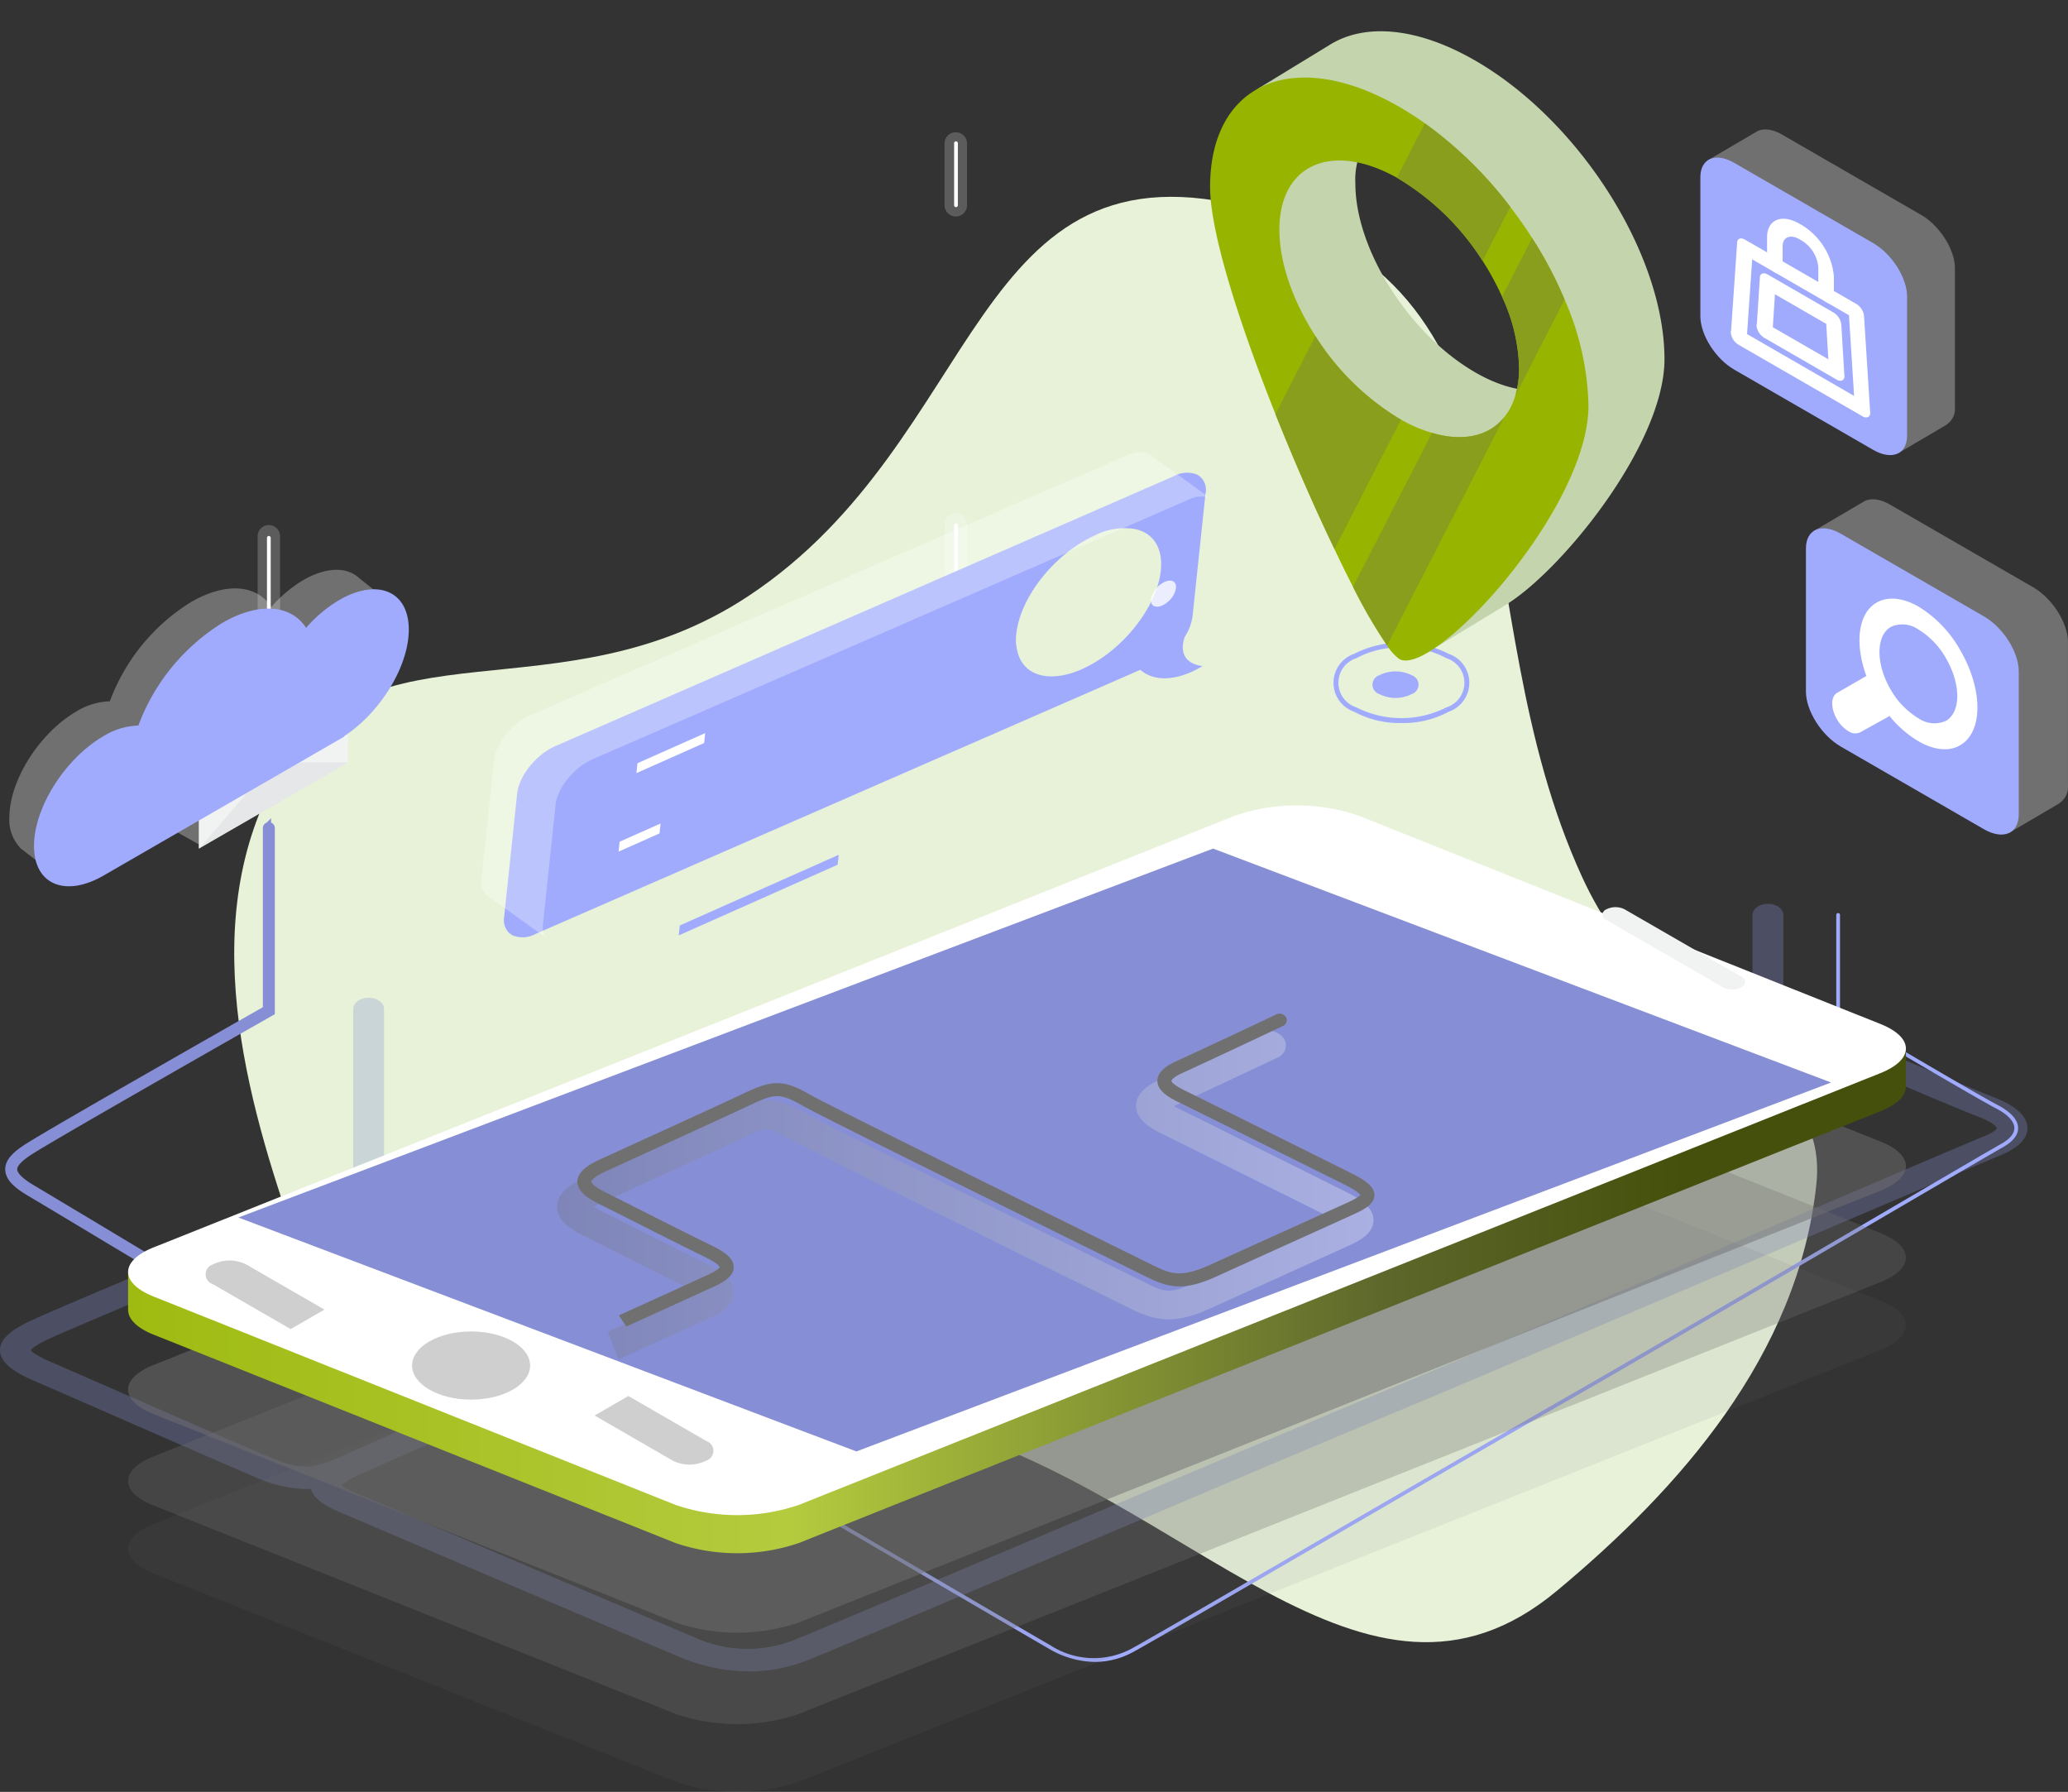 <svg id="img-discovering" xmlns="http://www.w3.org/2000/svg" xmlns:xlink="http://www.w3.org/1999/xlink" width="250.902" height="217.366" viewBox="0 0 250.902 217.366">
  <rect x="0" y="0" width="250.902" height="217.366" fill="#333333" stroke="none"/>
  <defs>
    <linearGradient id="linear-gradient" x1="-0.132" y1="0.5" x2="0.868" y2="0.5" gradientUnits="objectBoundingBox">
      <stop offset="0" stop-color="#97b500"/>
      <stop offset="0.507" stop-color="#b4cb3e"/>
      <stop offset="0.836" stop-color="#5d672b"/>
      <stop offset="1" stop-color="#45500c"/>
    </linearGradient>
    <linearGradient id="linear-gradient-2" y1="0.5" x2="1" y2="0.5" gradientUnits="objectBoundingBox">
      <stop offset="0" stop-color="#6d6e71"/>
      <stop offset="0.55" stop-color="#bbbcbd"/>
      <stop offset="1" stop-color="#fff"/>
    </linearGradient>
  </defs>
  <path id="Bg_Oval" data-name="Bg Oval" d="M97.839,152.4c32.585,0,61.4,24.762,78.879,0,11.119-15.751,20.872-35.162,17.652-55.737C191.928,81.06,172.4,86.239,157.243,67.943,134,39.88,135.459,0,97.839,0c-35.9,0-24.15,35.377-47.129,61.286C32.6,81.7,6.928,75.412,1.308,96.666c-5.239,19.812,6.25,39.141,16.927,54.7C35.637,176.71,64.8,152.4,97.839,152.4Z" transform="matrix(0.966, 0.259, -0.259, 0.966, 57.64, 0)" fill="#e7f2d9"/>
  <g id="Group_1516" data-name="Group 1516" transform="translate(114.599 62.183)" opacity="0.2">
    <path id="Path_13528" data-name="Path 13528" d="M94.008,84.172a1.364,1.364,0,0,1-1.364-1.363V72.962a1.364,1.364,0,0,1,2.727,0v9.847A1.363,1.363,0,0,1,94.008,84.172Z" transform="translate(-92.644 -71.6)" fill="#fff"/>
  </g>
  <g id="Group_1517" data-name="Group 1517" transform="translate(1.135 100.235)" style="mix-blend-mode: multiply;isolation: isolate">
    <path id="Path_13529" data-name="Path 13529" d="M36.394,148.047a8.3,8.3,0,0,1-4.067-1.419c-2.347-1.355-8.188-4.86-12.882-7.678-2.788-1.673-5.236-3.142-6.463-3.867-1.709-1.011-2.475-1.855-2.488-2.737s.7-1.7,2.394-2.76c3.659-2.3,27.008-15.58,28.862-16.635l0-22.011a.227.227,0,0,1,.227-.227h0a.227.227,0,0,1,.227.227l0,22.276-.115.065c-.252.143-25.176,14.309-28.96,16.689-1.518.955-2.191,1.686-2.181,2.37s.75,1.456,2.265,2.351c1.226.726,3.677,2.2,6.466,3.869,4.691,2.817,10.531,6.322,12.875,7.675,3.709,2.141,5.032,1.55,8.314-.477,3.412-2.108,7.694-4.653,7.737-4.677a.227.227,0,1,1,.232.39c-.043.026-4.322,2.569-7.731,4.675C39.154,147.352,37.836,148.047,36.394,148.047Z" transform="translate(-10.494 -90.713)" fill="#868fd5" stroke="#868fd5" stroke-width="1"/>
  </g>
  <path id="Path_13530" data-name="Path 13530" d="M251.118,101.593c-3.36-1.275-21.135-8.93-25.393-10.767V79.552c0-.754-.836-1.363-1.869-1.363s-1.87.609-1.87,1.363V92.381l.916.4c.921.4,22.6,9.759,26.493,11.236,1.8.683,2.214,1.244,2.217,1.385,0,.092-.252.46-1.407.928-1.382.561-9.375,3.97-20.437,8.69-16.891,7.206-40.024,17.076-52.477,22.275-9.891,4.131-25.681,10.82-39.614,16.724-15.328,6.493-28.566,12.1-32,13.485a15.416,15.416,0,0,1-12.093-.355c-4.626-1.949-18.821-8-29.183-12.426-5.7-2.432-10.362-4.421-11.932-5.087a5.631,5.631,0,0,1-1.675-.928,10.69,10.69,0,0,1,2.894-1.583l.019-.009c4.662-2.1,10.519-4.638,10.576-4.663.888-.384,1.18-1.22.653-1.868a2.3,2.3,0,0,0-2.563-.477c-.059.026-5.941,2.576-10.631,4.689-4.257,1.917-5.429,2.3-9.8.459-3.2-1.349-11.2-4.851-17.629-7.664-3.828-1.676-7.191-3.147-8.873-3.873-2.1-.907-2.328-1.372-2.342-1.372h0c.011-.032.2-.463,2.262-1.41,5.159-2.367,39.3-16.521,39.646-16.663l.947-.392,0-22.937c0-.752-.838-1.363-1.87-1.363s-1.869.611-1.869,1.363l0,21.35c-5.683,2.357-34.041,14.13-38.843,16.334-2,.918-4.041,2.08-4.009,3.737.032,1.7,2.247,2.868,4.175,3.7,1.68.725,5.033,2.193,8.853,3.865,6.441,2.819,14.455,6.327,17.684,7.687a16.352,16.352,0,0,0,6.366,1.567c.217,0,.432-.014.646-.028.337,1.333,2.122,2.25,3.509,2.837,1.567.665,6.229,2.654,11.923,5.083,10.367,4.423,24.565,10.482,29.2,12.433a21.874,21.874,0,0,0,8.5,1.791,19.341,19.341,0,0,0,7.265-1.41c3.469-1.4,16.723-7.012,32.069-13.514,13.929-5.9,29.714-12.589,39.593-16.715,12.468-5.206,35.609-15.079,52.507-22.288,10.626-4.533,19.019-8.114,20.367-8.66,2.782-1.127,3.344-2.442,3.328-3.348C255.331,104.366,254.581,102.906,251.118,101.593Z" transform="translate(-9.359 31.451)" fill="#868fd5" opacity="0.3"/>
  <g id="Group_1518" data-name="Group 1518" transform="translate(115.759 63.494)" style="mix-blend-mode: color-dodge;isolation: isolate">
    <path id="Path_13531" data-name="Path 13531" d="M94.008,83.035a.227.227,0,0,1-.228-.226V72.962a.227.227,0,0,1,.454,0v9.847A.226.226,0,0,1,94.008,83.035Z" transform="translate(-93.78 -72.735)" fill="#fff"/>
  </g>
  <g id="Group_1519" data-name="Group 1519" transform="translate(95.172 110.775)" style="mix-blend-mode: color-dodge;isolation: isolate">
    <path id="Path_13532" data-name="Path 13532" d="M75.63,170.152a11.258,11.258,0,0,1-5.636-1.631c-3.378-1.951-13.732-8.007-21.293-12.43-4.154-2.431-7.555-4.419-8.7-5.085-1.387-.807-2.037-1.53-2.045-2.278-.012-.984,1.059-1.834,2.912-2.97a.228.228,0,1,1,.238.388c-1.672,1.024-2.7,1.812-2.7,2.576.007.564.6,1.183,1.819,1.891,1.145.665,4.545,2.655,8.7,5.085,7.559,4.423,17.914,10.48,21.29,12.429a9.681,9.681,0,0,0,9.938.366c2.515-1.389,12.175-7,23.36-13.5,10.161-5.9,21.676-12.592,28.887-16.72,9.088-5.2,25.963-15.073,38.283-22.28,7.76-4.539,13.889-8.124,14.885-8.678,1.063-.59,1.62-1.26,1.611-1.936-.011-.792-.8-1.636-2.23-2.378-2.812-1.463-19.1-11.108-19.266-11.2l-.111-.066V79.552a.227.227,0,1,1,.453,0V91.474c1.45.858,16.454,9.733,19.134,11.127,1.6.834,2.461,1.794,2.474,2.775.009.6-.305,1.484-1.844,2.34-.992.552-7.119,4.135-14.875,8.672-12.322,7.208-29.2,17.079-38.288,22.283-7.21,4.128-18.724,10.816-28.884,16.718-11.188,6.5-20.85,12.111-23.369,13.5A9.735,9.735,0,0,1,75.63,170.152Z" transform="translate(-37.957 -79.324)" fill="#a0abfe"/>
  </g>
  <g id="Group_1520" data-name="Group 1520" transform="translate(15.541 97.699)">
    <path id="Path_13533" data-name="Path 13533" d="M240.594,129.315c0,1.082-1.026,2.163-3.088,2.991L106.271,184.682a23.259,23.259,0,0,1-14.945,0L27.991,159.407c-2.066-.827-3.091-1.909-3.091-2.99s1.026-2.163,3.091-2.982l11.015-4.4,17.787-7.1,5.783-2.309,3.577-1.427,12.515-4.989,4.049-1.618,76.507-30.537a23.134,23.134,0,0,1,14.948,0l25.146,10.034,3.6,1.435,5.784,2.319,17.785,7.088,11.016,4.4c2.011.8,3.036,1.845,3.077,2.9A.2.2,0,0,1,240.594,129.315Z" transform="translate(-24.9 -66.248)" fill="#707070" opacity="0.1"/>
    <path id="Path_13534" data-name="Path 13534" d="M28,134.124c-4.13,1.648-4.13,4.319,0,5.967l63.327,25.277a23.209,23.209,0,0,0,14.95,0L237.5,112.99c4.127-1.648,4.127-4.32,0-5.968L174.172,81.745a23.236,23.236,0,0,0-14.95,0Z" transform="translate(-24.9 -66.248)" fill="#707070" opacity="0.5"/>
    <path id="Path_13535" data-name="Path 13535" d="M28,145.218c-4.128,1.648-4.128,4.319,0,5.967l63.33,25.278a23.227,23.227,0,0,0,14.948,0L237.5,124.084c4.128-1.648,4.128-4.319,0-5.967L174.173,92.84a23.209,23.209,0,0,0-14.95,0Z" transform="translate(-24.9 -66.248)" fill="#707070" opacity="0.3"/>
    <path id="Path_13536" data-name="Path 13536" d="M30.412,122.833v.688L159.221,72.106a23.236,23.236,0,0,1,14.95,0l60.082,23.983v-.507H240.6v4.638h-.017c.1,1.129-.92,2.27-3.078,3.132L106.274,155.73a23.223,23.223,0,0,1-14.95,0L28,130.453c-2-.8-3.025-1.839-3.085-2.885H24.9v-4.735Z" transform="translate(-24.9 -66.248)" fill="url(#linear-gradient)"/>
    <path id="Path_13537" data-name="Path 13537" d="M28,119.863c-4.13,1.648-4.13,4.32,0,5.967l63.327,25.277a23.209,23.209,0,0,0,14.95,0L237.5,98.73c4.127-1.649,4.127-4.321,0-5.968L174.172,67.484a23.223,23.223,0,0,0-14.95,0Z" transform="translate(-24.9 -66.248)" fill="#fff"/>
    <path id="Path_13538" data-name="Path 13538" d="M38.28,116.241l74.984,28.377L231.521,99.864,156.538,71.487Z" transform="translate(-24.9 -66.248)" fill="#868fd5"/>
    <ellipse id="Ellipse_116" data-name="Ellipse 116" cx="7.16" cy="4.134" rx="7.16" ry="4.134" transform="translate(34.456 63.815)" fill="#cfcfcf"/>
    <path id="Path_13539" data-name="Path 13539" d="M35.154,121.95a1.246,1.246,0,0,0,0,2.36l9.469,5.468,4.1-2.366-9.471-5.468A4.525,4.525,0,0,0,35.154,121.95Z" transform="translate(-24.9 -66.248)" fill="#cfcfcf"/>
    <path id="Path_13540" data-name="Path 13540" d="M76.346,145.722a1.247,1.247,0,0,0,0-2.362l-9.469-5.466-4.1,2.366,9.47,5.467A4.528,4.528,0,0,0,76.346,145.722Z" transform="translate(-6.18 -66.248)" fill="#cfcfcf"/>
    <path id="Path_13541" data-name="Path 13541" d="M137.68,78.859a.678.678,0,0,0,0,1.285l14.14,8.164a2.464,2.464,0,0,0,2.225,0h0a.678.678,0,0,0,0-1.285L139.9,78.859a2.457,2.457,0,0,0-2.225,0Z" transform="translate(41.674 -66.248)" fill="#f1f2f2"/>
  </g>
  <g id="Group_1523" data-name="Group 1523" transform="translate(20.661 77.345)" opacity="0.3">
    <path id="Path_13545" data-name="Path 13545" d="M51.6,82.923,33.5,106.066l-3.479-1.948V91.427L48.125,80.974Z" transform="translate(-30.019 -80.974)" fill="#fff"/>
  </g>
  <g id="Group_1524" data-name="Group 1524" transform="translate(24.139 79.799)">
    <path id="Path_13546" data-name="Path 13546" d="M51.6,95.613,33.5,106.066V93.376L51.6,82.923Z" transform="translate(-33.498 -82.923)" fill="#e6e7e8"/>
    <path id="Path_13547" data-name="Path 13547" d="M33.5,94.475l9.053,1.119L33.5,106.066Z" transform="translate(-33.498 -82.923)" fill="#f1f2f2"/>
    <path id="Path_13548" data-name="Path 13548" d="M51.6,84.021,42.551,95.594l9.053.019Z" transform="translate(-33.498 -82.923)" fill="#f1f2f2"/>
    <path id="Path_13549" data-name="Path 13549" d="M33.5,93.376l9.053.976L51.6,82.923Z" transform="translate(-33.498 -82.923)" fill="#fff"/>
  </g>
  <g id="Group_1525" data-name="Group 1525" transform="translate(219.106 60.569)">
    <path id="Path_13550" data-name="Path 13550" d="M185.029,72.172l-17.356-10.02c-1.386-.8-2.606-.828-3.376-.244l0-.015L158.41,65.35l5.029,3.531V81.3c0,2.338,1.9,5.328,4.233,6.679l14.561,8.4L182.066,102l6.2-3.645-.02-.015a2.332,2.332,0,0,0,1.012-2.134V78.849C189.26,76.511,187.365,73.522,185.029,72.172Z" transform="translate(-157.465 -61.506)" fill="#fff" opacity="0.3"/>
    <path id="Path_13551" data-name="Path 13551" d="M183.712,98.146c0,2.338-1.9,3.141-4.235,1.788L162.123,89.916c-2.336-1.351-4.232-4.339-4.232-6.677V65.883c0-2.338,1.9-3.137,4.232-1.788l17.354,10.02c2.34,1.349,4.235,4.339,4.235,6.677Z" transform="translate(-157.891 -59.92)" fill="#a0abfe"/>
    <path id="Path_13552" data-name="Path 13552" d="M175.178,74.382a14.49,14.49,0,0,0-5.056-5.288c-1.828-1.047-3.664-1.3-5.069-.5-2.307,1.3-2.7,5.015-1.253,8.949h-.077l-3.5,2.021c-.77.435-.774,1.877-.009,3.186a3.955,3.955,0,0,0,1.4,1.457,1.424,1.424,0,0,0,1.4.146l3.538-1.956v-.087a13.3,13.3,0,0,0,3.571,3.125c1.826,1.045,3.642,1.287,5.026.483C177.951,84.325,177.967,79.172,175.178,74.382Zm-1.753,8.578a3.42,3.42,0,0,1-3.361-.348,9.6,9.6,0,0,1-3.35-3.492c-1.8-3.084-1.784-6.535.062-7.577a3.385,3.385,0,0,1,3.339.335,9.532,9.532,0,0,1,3.332,3.483C175.28,78.509,175.271,81.916,173.424,82.96Z" transform="translate(-156.454 -56.075)" fill="#fff"/>
  </g>
  <g id="Group_1526" data-name="Group 1526" transform="matrix(1, 0.017, -0.017, 1, 65.211, 120.222)" opacity="0.3" style="mix-blend-mode: color-dodge;isolation: isolate">
    <path id="Path_13553" data-name="Path 13553" d="M7.759,41.178,6.422,37.849,16.661,32.96c.1-.049.195-.095.277-.137-.2-.114-.476-.253-.835-.419-1.872-.863-5.867-2.8-9.076-4.354-1.612-.782-3.008-1.458-3.786-1.829C2.354,25.8,0,24.673,0,22.751c0-1.957,2.44-3.122,3.24-3.505,11.808-5.636,15.972-7.652,17.386-8.352,3.59-1.773,5.525-2.036,9.247.022C32.193,12.2,57.4,24.112,66.882,28.6c2.393,1.133,4.055,1.916,4.547,2.153,2.348,1.122,2.984,1.424,5.991-.013C79.653,29.669,83.766,27.721,87.4,26c2.857-1.352,5.42-2.567,6.533-3.1.122-.056.227-.109.322-.157-.2-.111-.453-.242-.773-.394l-.206-.1c-15.113-7.214-19.121-9.115-19.824-9.44-1.19-.553-3.412-1.581-3.426-3.467-.009-1.228.943-2.31,2.834-3.211C76.32,4.481,84.808.289,84.894.246a2.374,2.374,0,0,1,2.891.6,1.586,1.586,0,0,1-.728,2.39c-.087.043-8.6,4.249-12.088,5.912-.135.064-.246.123-.343.176.227.125.523.274.89.444,1.036.481,7.721,3.663,19.869,9.462l.206.1c1.806.862,3.475,1.876,3.475,3.453,0,1.695-1.966,2.632-3.022,3.137-1.118.534-3.684,1.749-6.549,3.1-3.628,1.721-7.736,3.665-9.969,4.731-4.771,2.278-7.039,1.524-10.205.01-.493-.233-2.146-1.016-4.53-2.142C47.573,23.483,29.683,15,27.529,13.812c-2.106-1.165-2.239-1.162-4.74.074-1.427.7-5.61,2.73-17.44,8.378a7.486,7.486,0,0,0-.863.474,8.373,8.373,0,0,0,.863.465c.784.373,2.186,1.053,3.809,1.839,3.192,1.548,7.166,3.473,9,4.318,1.708.787,3.457,1.816,3.471,3.462.017,1.786-2.073,2.783-2.859,3.159Z" transform="translate(2.811 3.318)" fill="url(#linear-gradient-2)"/>
  </g>
  <g id="Group_1527" data-name="Group 1527" transform="matrix(1, 0.017, -0.017, 1, 68.26, 118.705)" style="mix-blend-mode: color-dodge;isolation: isolate">
    <path id="Path_13554" data-name="Path 13554" d="M5.907,38.159l-.353-.5,10.255-4.888c1.087-.518,1.635-.983,1.63-1.382,0-.461-.728-1.016-2.213-1.7-1.858-.855-5.85-2.788-9.058-4.34-1.618-.784-3.018-1.461-3.8-1.833C1.266,22.986,0,22.26,0,21.3c0-.753.776-1.488,2.368-2.247C14.2,13.411,18.383,11.39,19.8,10.688c3.131-1.544,4.326-1.705,7.38-.018,2.375,1.312,26.76,12.821,37.173,17.736,2.394,1.129,4.054,1.914,4.548,2.148,2.494,1.19,3.868,1.843,7.759-.01,2.237-1.066,6.355-3.014,9.992-4.734,2.865-1.356,5.432-2.569,6.551-3.1C94.448,22.116,95,21.692,95,21.331c0-.417-.737-.97-2.248-1.692l-.207-.1C77.4,12.324,73.379,10.418,72.675,10.092c-.946-.437-2.527-1.17-2.535-2.21-.006-.676.636-1.313,1.957-1.943C75.573,4.282,84.088.084,84.173.041a.4.4,0,0,1,.482.1.264.264,0,0,1-.122.4c-.084.042-8.6,4.243-12.081,5.9-1.056.5-1.612,1-1.609,1.437,0,.7,1.417,1.356,2.174,1.707.709.329,4.732,2.233,19.882,9.454l.2.1c1.824.868,2.6,1.524,2.6,2.194,0,.711-.858,1.266-2.146,1.878-1.118.534-3.687,1.749-6.553,3.105-3.637,1.721-7.754,3.666-9.989,4.732-4.058,1.933-5.692,1.333-8.464.012-.492-.235-2.154-1.018-4.546-2.148C53.589,23.994,29.189,12.477,26.794,11.153c-2.83-1.562-3.721-1.4-6.629.033-1.425.7-5.607,2.727-17.446,8.369C1.381,20.193.7,20.779.7,21.3s.641,1.053,2.014,1.709c.783.373,2.185,1.051,3.806,1.837,3.207,1.551,7.2,3.48,9.044,4.332,1.8.83,2.569,1.488,2.575,2.205.006.64-.624,1.241-1.984,1.888Z" transform="translate(2.711 3.276)" fill="#707070" stroke="#707070" stroke-width="1"/>
  </g>
  <g id="Group_1535" data-name="Group 1535" transform="translate(31.255 63.729)" opacity="0.2">
    <path id="Path_13581" data-name="Path 13581" d="M41.977,87.055a1.364,1.364,0,0,1-1.363-1.364v-11.8a1.364,1.364,0,1,1,2.727,0v11.8A1.364,1.364,0,0,1,41.977,87.055Z" transform="translate(-40.614 -72.527)" fill="#fff"/>
  </g>
  <g id="Group_1536" data-name="Group 1536" transform="translate(114.599 16.009)" opacity="0.2">
    <path id="Path_13582" data-name="Path 13582" d="M94.008,53.5a1.363,1.363,0,0,1-1.364-1.363V44.609a1.364,1.364,0,0,1,2.727,0v7.527A1.363,1.363,0,0,1,94.008,53.5Z" transform="translate(-92.644 -43.246)" fill="#fff"/>
  </g>
  <g id="Group_1537" data-name="Group 1537" transform="translate(221.741 35.087)" opacity="0.2">
    <path id="Path_13583" data-name="Path 13583" d="M165.89,65.711a1.364,1.364,0,0,1-1.364-1.363V53.587a1.364,1.364,0,0,1,2.727,0V64.348A1.363,1.363,0,0,1,165.89,65.711Z" transform="translate(-164.526 -52.224)" fill="#fff"/>
  </g>
  <g id="Group_1538" data-name="Group 1538" transform="translate(32.391 65.034)" style="mix-blend-mode: color-dodge;isolation: isolate">
    <path id="Path_13584" data-name="Path 13584" d="M41.977,85.919a.228.228,0,0,1-.227-.228v-11.8a.228.228,0,1,1,.455,0v11.8A.228.228,0,0,1,41.977,85.919Z" transform="translate(-41.75 -73.663)" fill="#fff"/>
  </g>
  <g id="Group_1539" data-name="Group 1539" transform="translate(115.759 17.146)" style="mix-blend-mode: color-dodge;isolation: isolate">
    <path id="Path_13585" data-name="Path 13585" d="M94.008,52.362a.227.227,0,0,1-.228-.226V44.609a.227.227,0,0,1,.454,0v7.527A.226.226,0,0,1,94.008,52.362Z" transform="translate(-93.78 -44.383)" fill="#fff"/>
  </g>
  <g id="Group_1540" data-name="Group 1540" transform="translate(222.877 36.518)" style="mix-blend-mode: color-dodge;isolation: isolate">
    <path id="Path_13586" data-name="Path 13586" d="M165.89,64.574a.227.227,0,0,1-.228-.226V53.587a.228.228,0,1,1,.455,0V64.348A.226.226,0,0,1,165.89,64.574Z" transform="translate(-165.662 -53.359)" fill="#fff"/>
  </g>
  <g id="Group_1541" data-name="Group 1541" transform="translate(1.135 69.121)">
    <path id="Path_13587" data-name="Path 13587" d="M27.323,91.013a4.951,4.951,0,0,1-1.29-3.631c0-4.51,3.648-10.278,8.149-12.885a8.16,8.16,0,0,1,4.041-1.223,23.98,23.98,0,0,1,9.826-12.026c4.327-2.5,8.03-2.091,9.769.579a16.035,16.035,0,0,1,3.85-3.241c2.828-1.639,5.317-1.63,6.778-.28l0,0,5.291,4.216-6.9,5.413a18.058,18.058,0,0,1-5.389,5.74v.062l-7.659,4.436L32.358,94.984l-4.8-3.751c-.063-.053-.13-.1-.19-.157l-.063-.051Z" transform="translate(-26.033 -57.322)" fill="#fff" opacity="0.3"/>
    <path id="Path_13588" data-name="Path 13588" d="M37.485,77.482a8.492,8.492,0,0,1,4.2-1.267,24.845,24.845,0,0,1,10.2-12.458c4.494-2.594,8.343-2.166,10.148.6a16.691,16.691,0,0,1,4-3.357c4.673-2.7,8.462-1.1,8.462,3.577,0,4.454-3.455,10.059-7.824,12.912v.064L37.485,94.4c-4.671,2.7-8.462,1.1-8.462-3.574S32.814,80.181,37.485,77.482Z" transform="translate(-26.033 -57.322)" fill="#a0abfe"/>
  </g>
  <g id="Group_1542" data-name="Group 1542" transform="matrix(0.995, 0.105, -0.105, 0.995, 64.694, 47.046)">
    <path id="Path_13589" data-name="Path 13589" d="M0,3.276A1.352,1.352,0,0,0,1.072,3.6a2.845,2.845,0,0,0,1.155-.4A5.126,5.126,0,0,0,3.383,2.26,6.087,6.087,0,0,0,4.45.7C4.424.116,4.128-.051,3.688.012A4.448,4.448,0,0,1,2.227,1.456,1.7,1.7,0,0,1,.766,1.7,2.367,2.367,0,0,0,0,3.276Z" transform="translate(76.396 21.274)" fill="#fff" opacity="0.8"/>
    <path id="Path_13590" data-name="Path 13590" d="M78.395,20.8a3.554,3.554,0,0,1,.131-.978,6,6,0,0,0,.664-2.531V2.287A2.057,2.057,0,0,0,77.908.129,3.286,3.286,0,0,0,75.182.61L4.008,41.039C1.794,42.3,0,45.092,0,47.25V62.259a2.212,2.212,0,0,0,.775,1.875l.42.261h.023a3.27,3.27,0,0,0,2.791-.456l69.6-39.562c.023.02.023.02.023.066,3.254,2.135,7.393-1.287,7.393-1.287C78.794,23.091,78.395,21.762,78.395,20.8ZM66.46,25.1c-3.851,2.178-7.105,1.436-8.014-1.571a5.672,5.672,0,0,1-.288-1.915,9.867,9.867,0,0,1,.111-1.353c.618-4.225,4.008-9.1,8.1-11.48a.953.953,0,0,1,.088-.063,7.974,7.974,0,0,1,4.43-1.241c2.345.106,3.895,1.786,3.895,4.7C74.786,16.708,71.066,22.478,66.46,25.1Z" transform="translate(3.225 1.876)" fill="#a0abfe"/>
    <path id="Path_13591" data-name="Path 13591" d="M0,2.486c0,.57.331.87.813.825A1.493,1.493,0,0,0,1.434,3.1a2.684,2.684,0,0,0,.622-.5A2.8,2.8,0,0,0,2.87.829c0-.793-.643-1.064-1.436-.606A2.971,2.971,0,0,0,0,2.486Z" transform="translate(77.187 15.139)" fill="#fff" opacity="0.8"/>
    <path id="Path_13592" data-name="Path 13592" d="M7.783,1.209,0,5.7V4.493L7.783,0Z" transform="translate(17.347 39.443)" fill="#fff"/>
    <path id="Path_13593" data-name="Path 13593" d="M4.707,1.209,0,3.926V2.717L4.707,0Z" transform="translate(16.194 50.91)" fill="#fff"/>
    <path id="Path_13594" data-name="Path 13594" d="M18.264,1.208,0,11.753V10.544L18.264,0Z" transform="translate(24.515 52.418)" fill="#a0abfe"/>
    <path id="Path_13595" data-name="Path 13595" d="M83.041,4.7a3.169,3.169,0,0,0-2.626.463L11.858,44.046C9.725,45.261,8,47.944,8,50.02V64.457a2.127,2.127,0,0,0,.746,1.8L1.066,61.9v-.022A2.006,2.006,0,0,1,0,59.888V45.451c0-2.074,1.726-4.756,3.858-5.972L72.421.59a3.858,3.858,0,0,1,1.9-.59,2.063,2.063,0,0,1,.96.231Z" fill="#fff" opacity="0.3"/>
  </g>
  <g id="Group_1547" data-name="Group 1547" transform="translate(206.299 15.702)">
    <path id="Path_13596" data-name="Path 13596" d="M184.266,49.426l-16.859-9.735c-1.346-.776-2.531-.8-3.279-.237l0-.014L158.41,42.8l4.885,3.428V58.289c0,2.271,1.841,5.173,4.112,6.486l14.144,8.166-.163,5.458,6.024-3.541-.019-.014a2.268,2.268,0,0,0,.983-2.075V55.912C188.376,53.641,186.535,50.737,184.266,49.426Z" transform="translate(-157.492 -39.065)" fill="#fff" opacity="0.3"/>
    <path id="Path_13597" data-name="Path 13597" d="M182.972,74.712c0,2.271-1.841,3.047-4.114,1.737L162,66.716c-2.269-1.311-4.11-4.215-4.11-6.486V43.373c0-2.271,1.841-3.051,4.11-1.74l16.857,9.735c2.273,1.312,4.114,4.215,4.114,6.486Z" transform="translate(-157.891 -37.58)" fill="#a0abfe"/>
    <path id="Path_13598" data-name="Path 13598" d="M159.977,57.946a.7.7,0,0,1,.041-.253l.734-10.67c.034-.478.444-.626.941-.34l13.507,7.8a1.987,1.987,0,0,1,.941,1.426l.748,11.744a.539.539,0,0,1-.253.559.749.749,0,0,1-.688-.1l-15.005-8.661-.023-.016A1.954,1.954,0,0,1,159.977,57.946Zm14.34-2.087L162.575,49.08l-.623,9.064,12.987,7.5Z" transform="translate(-156.288 -33.32)" fill="#fff"/>
    <path id="Path_13599" data-name="Path 13599" d="M163.41,51.7c.522.3.943.122.943-.4V48.547c0-1.13.92-1.518,2.048-.865l.235.134a4.253,4.253,0,0,1,2.048,3.231v2.761a1.961,1.961,0,0,0,.944,1.486c.52.3.943.122.943-.4V52.138a8.176,8.176,0,0,0-3.935-6.208L166.4,45.8c-2.168-1.254-3.933-.506-3.933,1.664v2.757A1.959,1.959,0,0,0,163.41,51.7Z" transform="translate(-154.374 -34.358)" fill="#fff"/>
    <path id="Path_13600" data-name="Path 13600" d="M161.746,55.276a.719.719,0,0,1,.041-.251l.361-5.608c.03-.479.444-.628.941-.341l7.994,4.616a1.989,1.989,0,0,1,.943,1.429l.373,6.247a.534.534,0,0,1-.255.557.752.752,0,0,1-.686-.1l-8.744-5.048-.025-.016A1.951,1.951,0,0,1,161.746,55.276Zm8.451-.21-6.222-3.592-.256,4,6.737,3.889Z" transform="translate(-154.928 -31.481)" fill="#fff"/>
  </g>
  <g id="Group_1551" data-name="Group 1551" transform="translate(160.512 76.35)" style="mix-blend-mode: color-dodge;isolation: isolate">
    <path id="Path_13542" data-name="Path 13542" d="M133.586,98.785a13.2,13.2,0,0,1-6.507-1.582,5.169,5.169,0,0,1,0-9.573,14.173,14.173,0,0,1,13.012,0,5.168,5.168,0,0,1,0,9.573A13.2,13.2,0,0,1,133.586,98.785Zm0-9.167a9.748,9.748,0,0,0-4.721,1.1c-.9.518-1.434,1.152-1.434,1.7s.534,1.178,1.434,1.7a10.649,10.649,0,0,0,9.442,0c.9-.517,1.434-1.152,1.434-1.7s-.535-1.177-1.434-1.7A9.756,9.756,0,0,0,133.586,89.618Z" transform="translate(-123.861 -86.049)" fill="none"/>
    <path id="Path_13544" data-name="Path 13544" d="M133.919,90.154a1.2,1.2,0,0,1,0,2.277,4.354,4.354,0,0,1-3.945,0,1.2,1.2,0,0,1,0-2.277A4.362,4.362,0,0,1,133.919,90.154Z" transform="translate(-123.147 -84.588)" fill="#a0abfe"/>
    <path id="Path_13543" data-name="Path 13543" d="M133.234,96.948a11.7,11.7,0,0,1-5.763-1.384,3.711,3.711,0,0,1,0-7,12.711,12.711,0,0,1,11.525,0,3.711,3.711,0,0,1,0,7A11.693,11.693,0,0,1,133.234,96.948Zm0-9.168a11.113,11.113,0,0,0-5.466,1.3,3.133,3.133,0,0,0,0,5.967,12.105,12.105,0,0,0,10.93,0,3.133,3.133,0,0,0,0-5.967A11.107,11.107,0,0,0,133.234,87.779Z" transform="translate(-123.718 -85.588)" fill="#a0abfe"/>
  </g>
  <g id="Group_1549" data-name="Group 1549" transform="translate(146.818 3.788)">
    <path id="Path_13601" data-name="Path 13601" d="M169.5,76.3c0-12.688-10.268-28.9-22.959-36.223-7.145-4.124-13.521-4.545-17.728-1.861v0l-8.681,5.3,3.9,2.038a19.393,19.393,0,0,0-.447,4.245,19.816,19.816,0,0,0,.2,2.545l-4.695,5.067,3.76,22.942L134.5,84.553a161.852,161.852,0,0,0,9.752,19.668l-2.383,6.974,8.008-4.856-.016-.008C156.635,102.471,169.5,86.753,169.5,76.3Zm-22.959,1.6c-8.021-4.63-14.544-14.9-14.544-22.915a8.834,8.834,0,0,1,2.209-6.349l14.312,15.45,6.6,15.906C152.711,80.378,149.759,79.759,146.539,77.9Z" transform="translate(-114.374 -36.516)" fill="#c4d5ae"/>
    <path id="Path_13602" data-name="Path 13602" d="M159.137,66.971a47.874,47.874,0,0,0-3.94-7.463c-.815-1.292-1.707-2.553-2.648-3.78A48.766,48.766,0,0,0,142.18,45.586a36.683,36.683,0,0,0-3.1-1.993c-12.7-7.32-22.954-2.968-22.954,9.726,0,5.5,3.556,16.571,7.928,27.543,2.3,5.757,4.818,11.5,7.163,16.376.766,1.643,1.531,3.174,2.249,4.577a61.689,61.689,0,0,0,4.132,7.113,6.054,6.054,0,0,0,1.482,1.644c4.069,2.343,22.957-18.084,22.957-30.748A33.571,33.571,0,0,0,159.137,66.971ZM151.846,81.2c-1.833,2.328-5.007,3.076-8.788,1.944a17.37,17.37,0,0,1-3.765-1.609c-.065-.033-.144-.08-.209-.113A31.074,31.074,0,0,1,128.909,71.4c-2.7-4.194-4.373-8.833-4.373-12.9,0-7.94,6.367-10.7,14.245-6.315.1.064.207.113.3.177a30.966,30.966,0,0,1,10.1,9.9,32.027,32.027,0,0,1,2.361,4.352,21.532,21.532,0,0,1,2.074,8.661,11.492,11.492,0,0,1-.463,3.365A7.426,7.426,0,0,1,151.846,81.2Z" transform="translate(-116.13 -34.421)" fill="#97b500"/>
    <path id="Path_13603" data-name="Path 13603" d="M136.334,69.834l-8.072,15.707c-2.345-4.878-4.865-10.619-7.163-16.376l4.851-9.458a31.074,31.074,0,0,0,10.174,10.015C136.191,69.755,136.269,69.8,136.334,69.834Z" transform="translate(-113.172 -22.724)" fill="#899e1d"/>
    <path id="Path_13604" data-name="Path 13604" d="M144.1,53.66,140.731,60.2a30.966,30.966,0,0,0-10.1-9.9c-.094-.064-.2-.113-.3-.177l3.4-6.6A48.766,48.766,0,0,1,144.1,53.66Z" transform="translate(-107.678 -32.352)" fill="#899e1d"/>
    <path id="Path_13605" data-name="Path 13605" d="M145.375,65.847,131.132,93.578A61.686,61.686,0,0,1,127,86.465l9.587-18.674C140.368,68.923,143.543,68.175,145.375,65.847Z" transform="translate(-109.66 -19.072)" fill="#899e1d"/>
    <path id="Path_13606" data-name="Path 13606" d="M139.941,71.384a11.491,11.491,0,0,0,.463-3.365,21.532,21.532,0,0,0-2.074-8.661l3.653-7.111a47.875,47.875,0,0,1,3.94,7.463Z" transform="translate(-102.916 -27.16)" fill="#899e1d"/>
  </g>
</svg>
